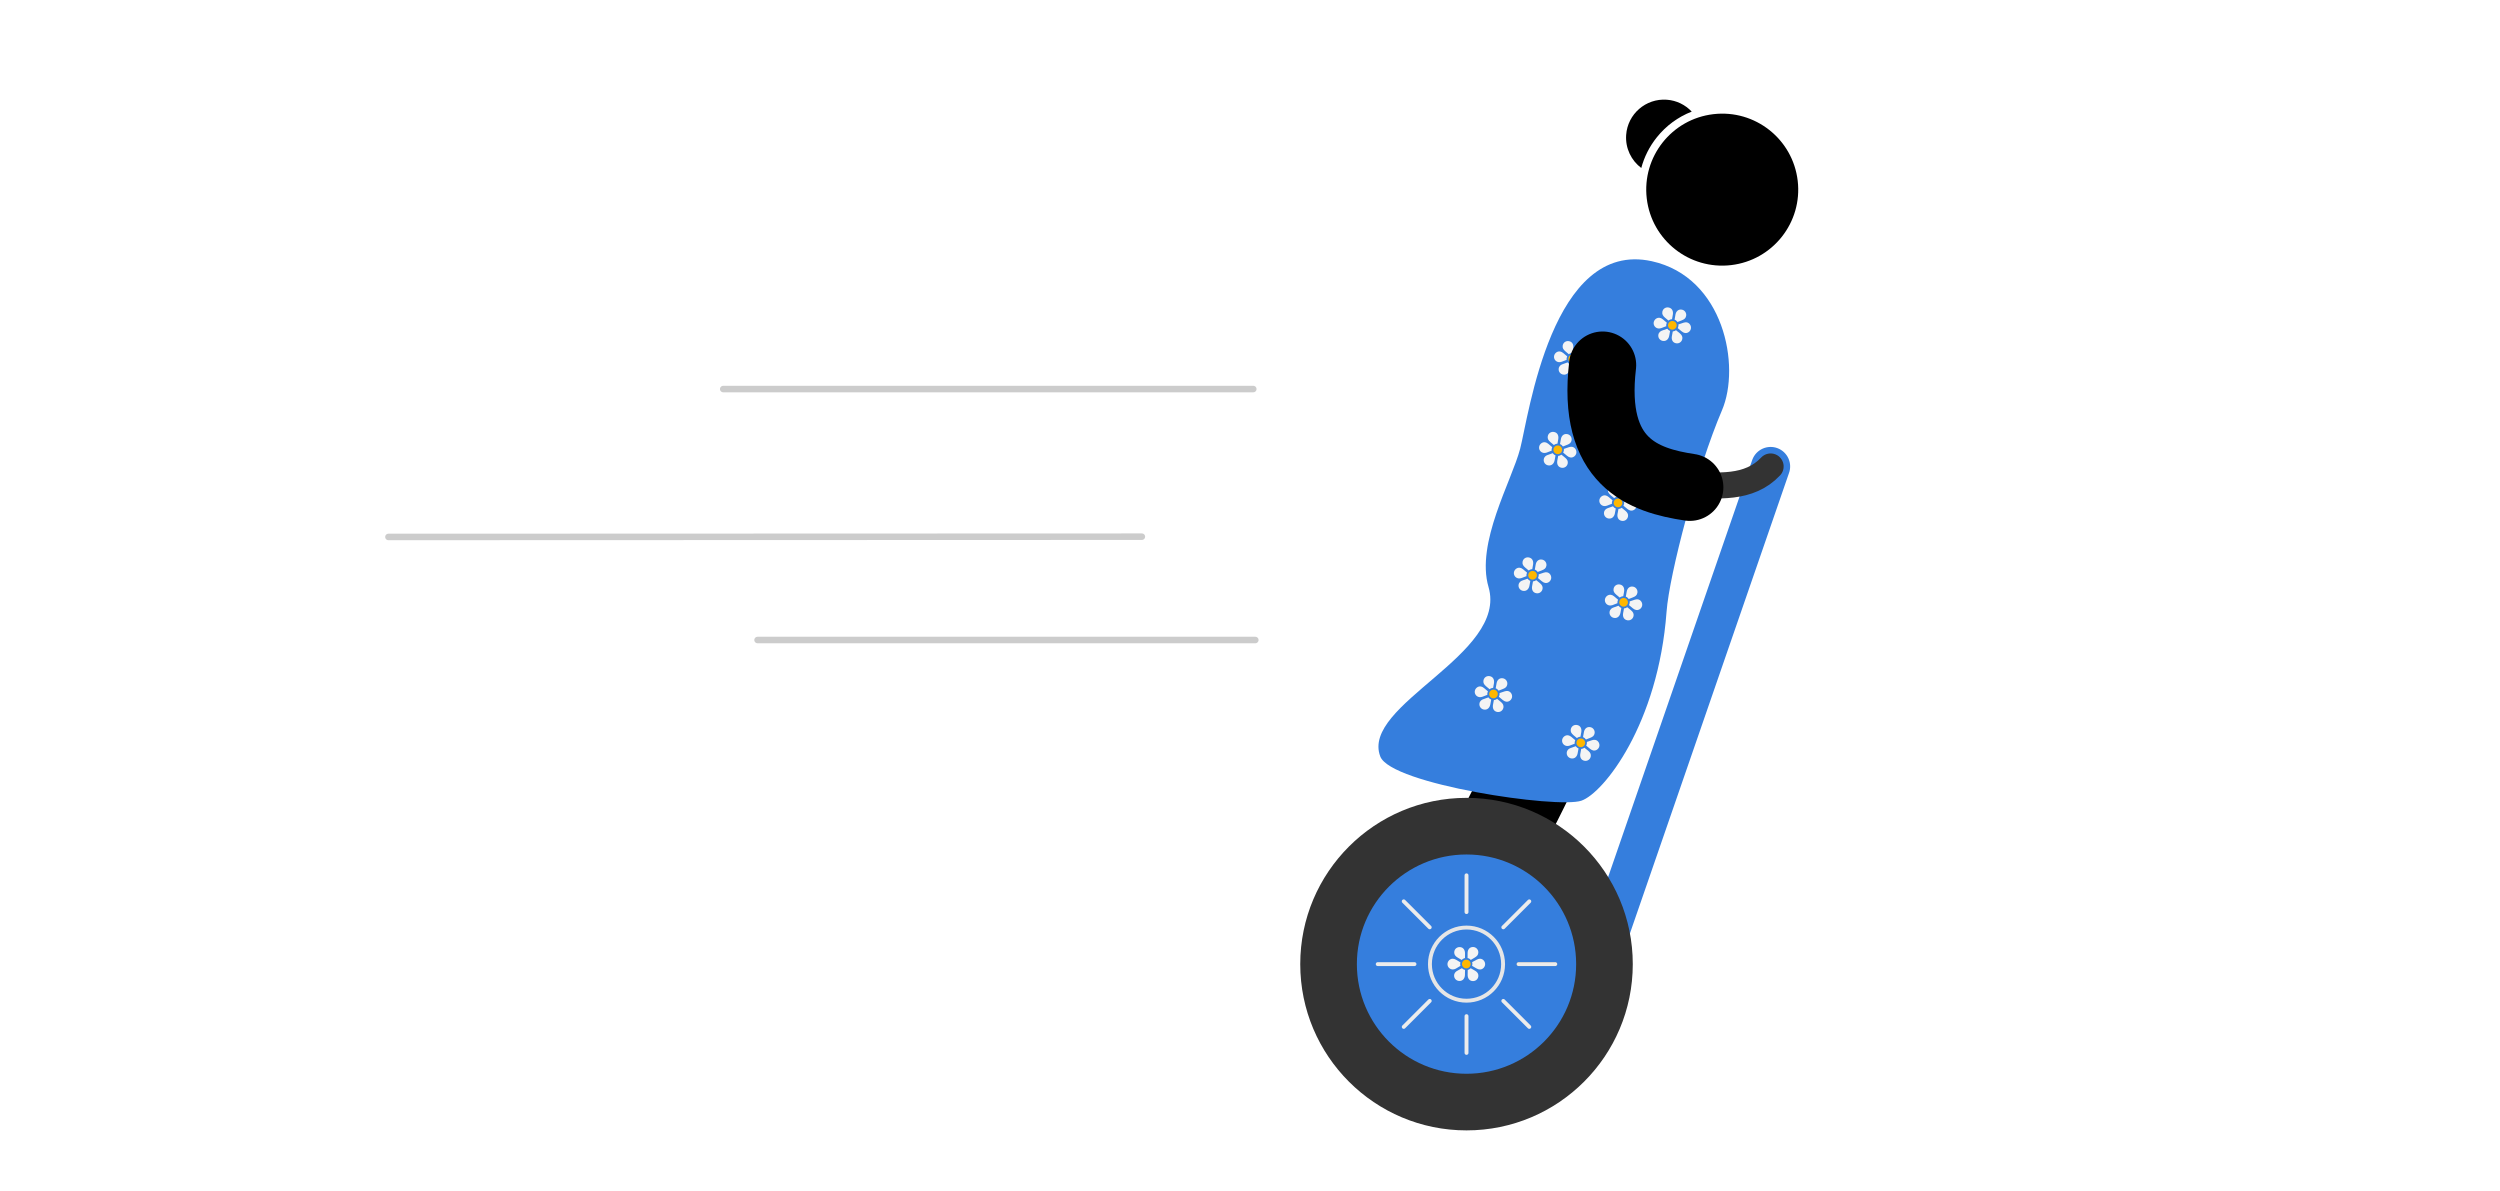<?xml version="1.0" encoding="UTF-8" standalone="no"?>
<!-- Created with Inkscape (http://www.inkscape.org/) -->

<svg
   width="1922.038"
   height="915.902"
   viewBox="0 0 508.539 242.332"
   version="1.1"
   id="svg573"
   inkscape:version="1.2.1 (1:1.2.1+202210291243+9c6d41e410)"
   sodipodi:docname="maria_segway.svg"
   xml:space="preserve"
   xmlns:inkscape="http://www.inkscape.org/namespaces/inkscape"
   xmlns:sodipodi="http://sodipodi.sourceforge.net/DTD/sodipodi-0.dtd"
   xmlns="http://www.w3.org/2000/svg"
   xmlns:svg="http://www.w3.org/2000/svg"><sodipodi:namedview
     id="namedview575"
     pagecolor="#ffffff"
     bordercolor="#666666"
     borderopacity="1.0"
     inkscape:showpageshadow="2"
     inkscape:pageopacity="0.0"
     inkscape:pagecheckerboard="0"
     inkscape:deskcolor="#d1d1d1"
     inkscape:document-units="mm"
     showgrid="false"
     inkscape:zoom="0.46495267"
     inkscape:cx="923.74993"
     inkscape:cy="674.26217"
     inkscape:window-width="1846"
     inkscape:window-height="1016"
     inkscape:window-x="74"
     inkscape:window-y="27"
     inkscape:window-maximized="1"
     inkscape:current-layer="layer1"
     showguides="true" /><defs
     id="defs570"><pattern
       patternUnits="userSpaceOnUse"
       width="50.26"
       height="37.694"
       patternTransform="matrix(0.265,0,0,0.265,39.526,62.057)"
       id="pattern13500"><g
         id="use13498"
         transform="matrix(3.78,0,0,3.78,-77.89,-234.544)"><rect
           id="rect13530"
           y="62.057"
           x="20.608"
           height="9.973"
           width="13.298"
           style="fill:none;stroke:none;stroke-width:0.615" /><path
           inkscape:connector-curvature="0"
           d="m 30.582,62.057 3.324,4.987 -3.324,4.987 -3.324,-4.987 z m -6.649,10e-7 3.324,4.987 -3.324,4.987 -3.324,-4.987 z"
           style="opacity:1;vector-effect:none;fill:#555555;fill-opacity:1;stroke:none;stroke-width:0.885;stroke-linecap:butt;stroke-linejoin:bevel;stroke-miterlimit:4;stroke-dasharray:2.656, 2.656;stroke-dashoffset:0;stroke-opacity:1;paint-order:markers stroke fill"
           id="path13532" /><path
           inkscape:connector-curvature="0"
           d="m 27.257,62.057 3.324,-10e-7 -3.324,4.987 -3.324,-4.987 z m -1e-6,4.987 3.324,4.987 -3.324,-2e-6 -3.324,2e-6 z"
           style="opacity:1;vector-effect:none;fill:#16502d;fill-opacity:1;stroke:none;stroke-width:0.885;stroke-linecap:butt;stroke-linejoin:bevel;stroke-miterlimit:4;stroke-dasharray:2.656, 2.656;stroke-dashoffset:0;stroke-opacity:1;paint-order:markers stroke fill"
           id="path13534" /><path
           inkscape:connector-curvature="0"
           d="m 33.906,67.043 v 4.987 0 l -3.324,10e-7 z m -13.298,1e-6 3.324,4.987 -3.324,-2e-6 z m 10e-7,-4.987 3.324,-2e-6 -3.324,4.987 z m 13.298,0 v 0 l -10e-7,4.987 -3.324,-4.987 z"
           style="opacity:1;vector-effect:none;fill:#19a974;fill-opacity:1;stroke:none;stroke-width:0.885;stroke-linecap:butt;stroke-linejoin:bevel;stroke-miterlimit:4;stroke-dasharray:2.656, 2.656;stroke-dashoffset:0;stroke-opacity:1;paint-order:markers stroke fill"
           id="path13536" /><path
           id="path13538"
           style="opacity:1;vector-effect:none;fill:#137752;fill-opacity:1;stroke:#000000;stroke-width:0.213;stroke-linecap:round;stroke-linejoin:miter;stroke-miterlimit:4;stroke-dasharray:0.213, 0.426;stroke-dashoffset:0;stroke-opacity:1"
           d="m 27.257,71.922 -6.542,-9.758 m 13.083,9.758 -6.542,-9.758 m 0,9.758 6.542,-9.758 m -13.083,9.758 6.542,-9.758"
           inkscape:connector-curvature="0"
           sodipodi:nodetypes="cccccccc" /></g></pattern><pattern
       patternUnits="userSpaceOnUse"
       width="50.26"
       height="37.694"
       patternTransform="matrix(0.265,0,0,0.265,39.526,62.057)"
       id="pattern13500-5"><g
         id="use13498-6"
         transform="matrix(3.78,0,0,3.78,-77.89,-234.544)"><rect
           id="rect13530-2"
           y="62.057"
           x="20.608"
           height="9.973"
           width="13.298"
           style="fill:none;stroke:none;stroke-width:0.615" /><path
           inkscape:connector-curvature="0"
           d="m 30.582,62.057 3.324,4.987 -3.324,4.987 -3.324,-4.987 z m -6.649,10e-7 3.324,4.987 -3.324,4.987 -3.324,-4.987 z"
           style="opacity:1;vector-effect:none;fill:#555555;fill-opacity:1;stroke:none;stroke-width:0.885;stroke-linecap:butt;stroke-linejoin:bevel;stroke-miterlimit:4;stroke-dasharray:2.656, 2.656;stroke-dashoffset:0;stroke-opacity:1;paint-order:markers stroke fill"
           id="path13532-9" /><path
           inkscape:connector-curvature="0"
           d="m 27.257,62.057 3.324,-10e-7 -3.324,4.987 -3.324,-4.987 z m -1e-6,4.987 3.324,4.987 -3.324,-2e-6 -3.324,2e-6 z"
           style="opacity:1;vector-effect:none;fill:#16502d;fill-opacity:1;stroke:none;stroke-width:0.885;stroke-linecap:butt;stroke-linejoin:bevel;stroke-miterlimit:4;stroke-dasharray:2.656, 2.656;stroke-dashoffset:0;stroke-opacity:1;paint-order:markers stroke fill"
           id="path13534-1" /><path
           inkscape:connector-curvature="0"
           d="m 33.906,67.043 v 4.987 0 l -3.324,10e-7 z m -13.298,1e-6 3.324,4.987 -3.324,-2e-6 z m 10e-7,-4.987 3.324,-2e-6 -3.324,4.987 z m 13.298,0 v 0 l -10e-7,4.987 -3.324,-4.987 z"
           style="opacity:1;vector-effect:none;fill:#19a974;fill-opacity:1;stroke:none;stroke-width:0.885;stroke-linecap:butt;stroke-linejoin:bevel;stroke-miterlimit:4;stroke-dasharray:2.656, 2.656;stroke-dashoffset:0;stroke-opacity:1;paint-order:markers stroke fill"
           id="path13536-2" /><path
           id="path13538-7"
           style="opacity:1;vector-effect:none;fill:#137752;fill-opacity:1;stroke:#000000;stroke-width:0.213;stroke-linecap:round;stroke-linejoin:miter;stroke-miterlimit:4;stroke-dasharray:0.213, 0.426;stroke-dashoffset:0;stroke-opacity:1"
           d="m 27.257,71.922 -6.542,-9.758 m 13.083,9.758 -6.542,-9.758 m 0,9.758 6.542,-9.758 m -13.083,9.758 6.542,-9.758"
           inkscape:connector-curvature="0"
           sodipodi:nodetypes="cccccccc" /></g></pattern><pattern
       patternUnits="userSpaceOnUse"
       width="50.26"
       height="37.694"
       patternTransform="matrix(0.265,0,0,0.265,39.526,62.057)"
       id="pattern13500-5-8"><g
         id="use13498-6-7"
         transform="matrix(3.78,0,0,3.78,-77.89,-234.544)"><rect
           id="rect13530-2-9"
           y="62.057"
           x="20.608"
           height="9.973"
           width="13.298"
           style="fill:none;stroke:none;stroke-width:0.615" /><path
           inkscape:connector-curvature="0"
           d="m 30.582,62.057 3.324,4.987 -3.324,4.987 -3.324,-4.987 z m -6.649,10e-7 3.324,4.987 -3.324,4.987 -3.324,-4.987 z"
           style="opacity:1;vector-effect:none;fill:#555555;fill-opacity:1;stroke:none;stroke-width:0.885;stroke-linecap:butt;stroke-linejoin:bevel;stroke-miterlimit:4;stroke-dasharray:2.656, 2.656;stroke-dashoffset:0;stroke-opacity:1;paint-order:markers stroke fill"
           id="path13532-9-2" /><path
           inkscape:connector-curvature="0"
           d="m 27.257,62.057 3.324,-10e-7 -3.324,4.987 -3.324,-4.987 z m -1e-6,4.987 3.324,4.987 -3.324,-2e-6 -3.324,2e-6 z"
           style="opacity:1;vector-effect:none;fill:#16502d;fill-opacity:1;stroke:none;stroke-width:0.885;stroke-linecap:butt;stroke-linejoin:bevel;stroke-miterlimit:4;stroke-dasharray:2.656, 2.656;stroke-dashoffset:0;stroke-opacity:1;paint-order:markers stroke fill"
           id="path13534-1-0" /><path
           inkscape:connector-curvature="0"
           d="m 33.906,67.043 v 4.987 0 l -3.324,10e-7 z m -13.298,1e-6 3.324,4.987 -3.324,-2e-6 z m 10e-7,-4.987 3.324,-2e-6 -3.324,4.987 z m 13.298,0 v 0 l -10e-7,4.987 -3.324,-4.987 z"
           style="opacity:1;vector-effect:none;fill:#19a974;fill-opacity:1;stroke:none;stroke-width:0.885;stroke-linecap:butt;stroke-linejoin:bevel;stroke-miterlimit:4;stroke-dasharray:2.656, 2.656;stroke-dashoffset:0;stroke-opacity:1;paint-order:markers stroke fill"
           id="path13536-2-2" /><path
           id="path13538-7-3"
           style="opacity:1;vector-effect:none;fill:#137752;fill-opacity:1;stroke:#000000;stroke-width:0.213;stroke-linecap:round;stroke-linejoin:miter;stroke-miterlimit:4;stroke-dasharray:0.213, 0.426;stroke-dashoffset:0;stroke-opacity:1"
           d="m 27.257,71.922 -6.542,-9.758 m 13.083,9.758 -6.542,-9.758 m 0,9.758 6.542,-9.758 m -13.083,9.758 6.542,-9.758"
           inkscape:connector-curvature="0"
           sodipodi:nodetypes="cccccccc" /></g></pattern></defs><g
     inkscape:label="Layer 1"
     inkscape:groupmode="layer"
     id="layer1"
     transform="translate(0,-43.418)"><g
       id="stuur"
       transform="rotate(9.56,185.589,286.469)"
       inkscape:transform-center-x="-42.657256"
       inkscape:transform-center-y="-45.573779"><path
         style="fill:none;stroke:#357edd;stroke-width:7.938;stroke-linecap:round;stroke-linejoin:miter;stroke-dasharray:none;stroke-opacity:1"
         d="M 313.708,227.486 333.142,111.363"
         id="path25337" /><path
         style="fill:none;fill-opacity:0;stroke:#333333;stroke-width:5.292;stroke-linecap:round;stroke-linejoin:miter;stroke-dasharray:none;stroke-opacity:1"
         d="m 333.142,111.363 c -3.549,5.327 -9.99,5.732 -16.297,6.366"
         id="path26081"
         sodipodi:nodetypes="cc" /></g><g
       id="maria"
       inkscape:transform-center-x="-24.794656"
       inkscape:transform-center-y="-97.996122"
       transform="rotate(9.56,308.876,112.958)"><path
         style="fill:none;stroke:#000000;stroke-width:18.213;stroke-linecap:round;stroke-linejoin:miter;stroke-dasharray:none;stroke-opacity:1"
         d="m 319.684,219.01 c 6.858,-21.229 9.898,-29.847 9.898,-44.011"
         id="path3207-9"
         sodipodi:nodetypes="cc" /><g
         id="g28506"
         transform="translate(114.514,-45.134)"><path
           sodipodi:nodetypes="sssssssss"
           inkscape:connector-curvature="0"
           id="path4113-1-9"
           d="m 196.638,208.271 c 6.263,12.894 -21.71,27.921 -15.985,37.656 3.083,5.242 37.371,4.517 41.843,2.072 4.198,-2.295 12.827,-17.957 10.693,-40.775 -0.715,-7.648 1.326,-29.958 4.309,-42.27 2.303,-9.505 -4.079,-26.795 -19.115,-27.544 -20.794,-1.035 -19.455,35.219 -20.069,42.068 -0.608,6.774 -5.743,20.418 -1.676,28.793 z"
           style="fill:#357edd;fill-opacity:1;fill-rule:nonzero;stroke-width:0.613" /><g
           transform="matrix(0.424,0,0,0.424,169.484,166.49)"
           id="g3567-6-7"><path
             inkscape:connector-curvature="0"
             style="fill:#ffb700;stroke-width:0.201"
             d="m 85.881,26.037 c 1.143,0 2.085,0.942 2.085,2.085 0,1.143 -0.942,2.085 -2.085,2.085 -1.143,0 -2.085,-0.942 -2.085,-2.085 0,-1.163 0.922,-2.085 2.085,-2.085 z"
             id="path3558-0-3" /><path
             inkscape:connector-curvature="0"
             style="fill:#f4f4f4;stroke-width:0.201"
             d="m 81.47,31.41 2.286,-1.283 c 0.401,0.421 0.922,0.722 1.504,0.842 l -0.04,2.366 c -0.02,1.544 -0.902,2.927 -2.627,2.927 -1.424,0 -2.587,-1.123 -2.587,-2.567 0,-1.223 0.822,-1.945 1.464,-2.286 z"
             id="path3556-8-6" /><path
             inkscape:connector-curvature="0"
             style="fill:#f4f4f4;stroke-width:0.201"
             d="m 86.482,25.255 0.02,-2.486 c 0.02,-1.564 0.922,-2.827 2.587,-2.827 1.444,0 2.567,1.183 2.567,2.567 0,1.263 -0.682,1.885 -1.785,2.546 l -1.825,1.083 c -0.401,-0.441 -0.942,-0.762 -1.564,-0.882 z"
             id="path3554-9-1" /><path
             inkscape:connector-curvature="0"
             style="fill:#f4f4f4;stroke-width:0.201"
             d="m 82.633,19.981 c 1.805,0 2.627,1.404 2.627,3.048 l -0.02,2.226 c -0.622,0.14 -1.163,0.461 -1.564,0.922 l -1.885,-1.103 c -1.123,-0.682 -1.724,-1.363 -1.724,-2.526 0,-1.464 1.123,-2.567 2.567,-2.567 z"
             id="path3552-2-2" /><path
             inkscape:connector-curvature="0"
             style="fill:#f4f4f4;stroke-width:0.201"
             d="m 88.668,27.22 2.326,-1.243 c 0.501,-0.261 1.003,-0.401 1.444,-0.401 1.384,0 2.486,1.243 2.486,2.607 0,1.303 -1.103,2.567 -2.466,2.567 -0.501,0 -1.103,-0.16 -1.704,-0.521 l -2.105,-1.223 c 0.08,-0.281 0.14,-0.581 0.14,-0.902 0.02,-0.301 -0.02,-0.602 -0.12,-0.882 z"
             id="path3550-2-9" /><path
             inkscape:connector-curvature="0"
             style="fill:#f4f4f4;stroke-width:0.201"
             d="m 79.344,25.576 c 0.481,0 1.023,0.14 1.624,0.501 l 2.085,1.243 c -0.08,0.261 -0.12,0.521 -0.12,0.802 0,0.301 0.04,0.602 0.14,0.882 L 80.848,30.328 c -0.501,0.281 -1.003,0.401 -1.464,0.401 -1.444,0 -2.567,-1.163 -2.567,-2.567 0.02,-1.323 1.103,-2.587 2.526,-2.587 z"
             id="path3548-31-3" /><path
             inkscape:connector-curvature="0"
             style="fill:#f4f4f4;stroke-width:0.201"
             d="m 88.006,30.147 2.105,1.203 c 1.063,0.622 1.564,1.404 1.564,2.386 0,1.484 -1.163,2.587 -2.567,2.587 -1.724,0 -2.587,-1.323 -2.587,-2.947 l 0.04,-2.386 c 0.561,-0.16 1.063,-0.441 1.444,-0.842 z"
             id="path3509-83-1" /></g><g
           transform="matrix(0.424,0,0,0.424,183.365,175.107)"
           id="g3567-6-9"><path
             inkscape:connector-curvature="0"
             style="fill:#ffb700;stroke-width:0.201"
             d="m 85.881,26.037 c 1.143,0 2.085,0.942 2.085,2.085 0,1.143 -0.942,2.085 -2.085,2.085 -1.143,0 -2.085,-0.942 -2.085,-2.085 0,-1.163 0.922,-2.085 2.085,-2.085 z"
             id="path3558-0-4" /><path
             inkscape:connector-curvature="0"
             style="fill:#f4f4f4;stroke-width:0.201"
             d="m 81.47,31.41 2.286,-1.283 c 0.401,0.421 0.922,0.722 1.504,0.842 l -0.04,2.366 c -0.02,1.544 -0.902,2.927 -2.627,2.927 -1.424,0 -2.587,-1.123 -2.587,-2.567 0,-1.223 0.822,-1.945 1.464,-2.286 z"
             id="path3556-8-7" /><path
             inkscape:connector-curvature="0"
             style="fill:#f4f4f4;stroke-width:0.201"
             d="m 86.482,25.255 0.02,-2.486 c 0.02,-1.564 0.922,-2.827 2.587,-2.827 1.444,0 2.567,1.183 2.567,2.567 0,1.263 -0.682,1.885 -1.785,2.546 l -1.825,1.083 c -0.401,-0.441 -0.942,-0.762 -1.564,-0.882 z"
             id="path3554-9-8" /><path
             inkscape:connector-curvature="0"
             style="fill:#f4f4f4;stroke-width:0.201"
             d="m 82.633,19.981 c 1.805,0 2.627,1.404 2.627,3.048 l -0.02,2.226 c -0.622,0.14 -1.163,0.461 -1.564,0.922 l -1.885,-1.103 c -1.123,-0.682 -1.724,-1.363 -1.724,-2.526 0,-1.464 1.123,-2.567 2.567,-2.567 z"
             id="path3552-2-4" /><path
             inkscape:connector-curvature="0"
             style="fill:#f4f4f4;stroke-width:0.201"
             d="m 88.668,27.22 2.326,-1.243 c 0.501,-0.261 1.003,-0.401 1.444,-0.401 1.384,0 2.486,1.243 2.486,2.607 0,1.303 -1.103,2.567 -2.466,2.567 -0.501,0 -1.103,-0.16 -1.704,-0.521 l -2.105,-1.223 c 0.08,-0.281 0.14,-0.581 0.14,-0.902 0.02,-0.301 -0.02,-0.602 -0.12,-0.882 z"
             id="path3550-2-5" /><path
             inkscape:connector-curvature="0"
             style="fill:#f4f4f4;stroke-width:0.201"
             d="m 79.344,25.576 c 0.481,0 1.023,0.14 1.624,0.501 l 2.085,1.243 c -0.08,0.261 -0.12,0.521 -0.12,0.802 0,0.301 0.04,0.602 0.14,0.882 L 80.848,30.328 c -0.501,0.281 -1.003,0.401 -1.464,0.401 -1.444,0 -2.567,-1.163 -2.567,-2.567 0.02,-1.323 1.103,-2.587 2.526,-2.587 z"
             id="path3548-31-0" /><path
             inkscape:connector-curvature="0"
             style="fill:#f4f4f4;stroke-width:0.201"
             d="m 88.006,30.147 2.105,1.203 c 1.063,0.622 1.564,1.404 1.564,2.386 0,1.484 -1.163,2.587 -2.567,2.587 -1.724,0 -2.587,-1.323 -2.587,-2.947 l 0.04,-2.386 c 0.561,-0.16 1.063,-0.441 1.444,-0.842 z"
             id="path3509-83-3" /></g><g
           transform="matrix(0.424,0,0,0.424,184.002,224.492)"
           id="g3567-6-6"><path
             inkscape:connector-curvature="0"
             style="fill:#ffb700;stroke-width:0.201"
             d="m 85.881,26.037 c 1.143,0 2.085,0.942 2.085,2.085 0,1.143 -0.942,2.085 -2.085,2.085 -1.143,0 -2.085,-0.942 -2.085,-2.085 0,-1.163 0.922,-2.085 2.085,-2.085 z"
             id="path3558-0-1" /><path
             inkscape:connector-curvature="0"
             style="fill:#f4f4f4;stroke-width:0.201"
             d="m 81.47,31.41 2.286,-1.283 c 0.401,0.421 0.922,0.722 1.504,0.842 l -0.04,2.366 c -0.02,1.544 -0.902,2.927 -2.627,2.927 -1.424,0 -2.587,-1.123 -2.587,-2.567 0,-1.223 0.822,-1.945 1.464,-2.286 z"
             id="path3556-8-0" /><path
             inkscape:connector-curvature="0"
             style="fill:#f4f4f4;stroke-width:0.201"
             d="m 86.482,25.255 0.02,-2.486 c 0.02,-1.564 0.922,-2.827 2.587,-2.827 1.444,0 2.567,1.183 2.567,2.567 0,1.263 -0.682,1.885 -1.785,2.546 l -1.825,1.083 c -0.401,-0.441 -0.942,-0.762 -1.564,-0.882 z"
             id="path3554-9-6" /><path
             inkscape:connector-curvature="0"
             style="fill:#f4f4f4;stroke-width:0.201"
             d="m 82.633,19.981 c 1.805,0 2.627,1.404 2.627,3.048 l -0.02,2.226 c -0.622,0.14 -1.163,0.461 -1.564,0.922 l -1.885,-1.103 c -1.123,-0.682 -1.724,-1.363 -1.724,-2.526 0,-1.464 1.123,-2.567 2.567,-2.567 z"
             id="path3552-2-3" /><path
             inkscape:connector-curvature="0"
             style="fill:#f4f4f4;stroke-width:0.201"
             d="m 88.668,27.22 2.326,-1.243 c 0.501,-0.261 1.003,-0.401 1.444,-0.401 1.384,0 2.486,1.243 2.486,2.607 0,1.303 -1.103,2.567 -2.466,2.567 -0.501,0 -1.103,-0.16 -1.704,-0.521 l -2.105,-1.223 c 0.08,-0.281 0.14,-0.581 0.14,-0.902 0.02,-0.301 -0.02,-0.602 -0.12,-0.882 z"
             id="path3550-2-2" /><path
             inkscape:connector-curvature="0"
             style="fill:#f4f4f4;stroke-width:0.201"
             d="m 79.344,25.576 c 0.481,0 1.023,0.14 1.624,0.501 l 2.085,1.243 c -0.08,0.261 -0.12,0.521 -0.12,0.802 0,0.301 0.04,0.602 0.14,0.882 L 80.848,30.328 c -0.501,0.281 -1.003,0.401 -1.464,0.401 -1.444,0 -2.567,-1.163 -2.567,-2.567 0.02,-1.323 1.103,-2.587 2.526,-2.587 z"
             id="path3548-31-06" /><path
             inkscape:connector-curvature="0"
             style="fill:#f4f4f4;stroke-width:0.201"
             d="m 88.006,30.147 2.105,1.203 c 1.063,0.622 1.564,1.404 1.564,2.386 0,1.484 -1.163,2.587 -2.567,2.587 -1.724,0 -2.587,-1.323 -2.587,-2.947 l 0.04,-2.386 c 0.561,-0.16 1.063,-0.441 1.444,-0.842 z"
             id="path3509-83-15" /></g><g
           transform="matrix(0.424,0,0,0.424,168.67,192.511)"
           id="g3567-6-5"><path
             inkscape:connector-curvature="0"
             style="fill:#ffb700;stroke-width:0.201"
             d="m 85.881,26.037 c 1.143,0 2.085,0.942 2.085,2.085 0,1.143 -0.942,2.085 -2.085,2.085 -1.143,0 -2.085,-0.942 -2.085,-2.085 0,-1.163 0.922,-2.085 2.085,-2.085 z"
             id="path3558-0-47" /><path
             inkscape:connector-curvature="0"
             style="fill:#f4f4f4;stroke-width:0.201"
             d="m 81.47,31.41 2.286,-1.283 c 0.401,0.421 0.922,0.722 1.504,0.842 l -0.04,2.366 c -0.02,1.544 -0.902,2.927 -2.627,2.927 -1.424,0 -2.587,-1.123 -2.587,-2.567 0,-1.223 0.822,-1.945 1.464,-2.286 z"
             id="path3556-8-65" /><path
             inkscape:connector-curvature="0"
             style="fill:#f4f4f4;stroke-width:0.201"
             d="m 86.482,25.255 0.02,-2.486 c 0.02,-1.564 0.922,-2.827 2.587,-2.827 1.444,0 2.567,1.183 2.567,2.567 0,1.263 -0.682,1.885 -1.785,2.546 l -1.825,1.083 c -0.401,-0.441 -0.942,-0.762 -1.564,-0.882 z"
             id="path3554-9-69" /><path
             inkscape:connector-curvature="0"
             style="fill:#f4f4f4;stroke-width:0.201"
             d="m 82.633,19.981 c 1.805,0 2.627,1.404 2.627,3.048 l -0.02,2.226 c -0.622,0.14 -1.163,0.461 -1.564,0.922 l -1.885,-1.103 c -1.123,-0.682 -1.724,-1.363 -1.724,-2.526 0,-1.464 1.123,-2.567 2.567,-2.567 z"
             id="path3552-2-37" /><path
             inkscape:connector-curvature="0"
             style="fill:#f4f4f4;stroke-width:0.201"
             d="m 88.668,27.22 2.326,-1.243 c 0.501,-0.261 1.003,-0.401 1.444,-0.401 1.384,0 2.486,1.243 2.486,2.607 0,1.303 -1.103,2.567 -2.466,2.567 -0.501,0 -1.103,-0.16 -1.704,-0.521 l -2.105,-1.223 c 0.08,-0.281 0.14,-0.581 0.14,-0.902 0.02,-0.301 -0.02,-0.602 -0.12,-0.882 z"
             id="path3550-2-4" /><path
             inkscape:connector-curvature="0"
             style="fill:#f4f4f4;stroke-width:0.201"
             d="m 79.344,25.576 c 0.481,0 1.023,0.14 1.624,0.501 l 2.085,1.243 c -0.08,0.261 -0.12,0.521 -0.12,0.802 0,0.301 0.04,0.602 0.14,0.882 L 80.848,30.328 c -0.501,0.281 -1.003,0.401 -1.464,0.401 -1.444,0 -2.567,-1.163 -2.567,-2.567 0.02,-1.323 1.103,-2.587 2.526,-2.587 z"
             id="path3548-31-5" /><path
             inkscape:connector-curvature="0"
             style="fill:#f4f4f4;stroke-width:0.201"
             d="m 88.006,30.147 2.105,1.203 c 1.063,0.622 1.564,1.404 1.564,2.386 0,1.484 -1.163,2.587 -2.567,2.587 -1.724,0 -2.587,-1.323 -2.587,-2.947 l 0.04,-2.386 c 0.561,-0.16 1.063,-0.441 1.444,-0.842 z"
             id="path3509-83-2" /></g><g
           transform="matrix(0.424,0,0,0.424,164.833,217.644)"
           id="g3567-6-54"><path
             inkscape:connector-curvature="0"
             style="fill:#ffb700;stroke-width:0.201"
             d="m 85.881,26.037 c 1.143,0 2.085,0.942 2.085,2.085 0,1.143 -0.942,2.085 -2.085,2.085 -1.143,0 -2.085,-0.942 -2.085,-2.085 0,-1.163 0.922,-2.085 2.085,-2.085 z"
             id="path3558-0-7" /><path
             inkscape:connector-curvature="0"
             style="fill:#f4f4f4;stroke-width:0.201"
             d="m 81.47,31.41 2.286,-1.283 c 0.401,0.421 0.922,0.722 1.504,0.842 l -0.04,2.366 c -0.02,1.544 -0.902,2.927 -2.627,2.927 -1.424,0 -2.587,-1.123 -2.587,-2.567 0,-1.223 0.822,-1.945 1.464,-2.286 z"
             id="path3556-8-4" /><path
             inkscape:connector-curvature="0"
             style="fill:#f4f4f4;stroke-width:0.201"
             d="m 86.482,25.255 0.02,-2.486 c 0.02,-1.564 0.922,-2.827 2.587,-2.827 1.444,0 2.567,1.183 2.567,2.567 0,1.263 -0.682,1.885 -1.785,2.546 l -1.825,1.083 c -0.401,-0.441 -0.942,-0.762 -1.564,-0.882 z"
             id="path3554-9-4" /><path
             inkscape:connector-curvature="0"
             style="fill:#f4f4f4;stroke-width:0.201"
             d="m 82.633,19.981 c 1.805,0 2.627,1.404 2.627,3.048 l -0.02,2.226 c -0.622,0.14 -1.163,0.461 -1.564,0.922 l -1.885,-1.103 c -1.123,-0.682 -1.724,-1.363 -1.724,-2.526 0,-1.464 1.123,-2.567 2.567,-2.567 z"
             id="path3552-2-30" /><path
             inkscape:connector-curvature="0"
             style="fill:#f4f4f4;stroke-width:0.201"
             d="m 88.668,27.22 2.326,-1.243 c 0.501,-0.261 1.003,-0.401 1.444,-0.401 1.384,0 2.486,1.243 2.486,2.607 0,1.303 -1.103,2.567 -2.466,2.567 -0.501,0 -1.103,-0.16 -1.704,-0.521 l -2.105,-1.223 c 0.08,-0.281 0.14,-0.581 0.14,-0.902 0.02,-0.301 -0.02,-0.602 -0.12,-0.882 z"
             id="path3550-2-7" /><path
             inkscape:connector-curvature="0"
             style="fill:#f4f4f4;stroke-width:0.201"
             d="m 79.344,25.576 c 0.481,0 1.023,0.14 1.624,0.501 l 2.085,1.243 c -0.08,0.261 -0.12,0.521 -0.12,0.802 0,0.301 0.04,0.602 0.14,0.882 L 80.848,30.328 c -0.501,0.281 -1.003,0.401 -1.464,0.401 -1.444,0 -2.567,-1.163 -2.567,-2.567 0.02,-1.323 1.103,-2.587 2.526,-2.587 z"
             id="path3548-31-8" /><path
             inkscape:connector-curvature="0"
             style="fill:#f4f4f4;stroke-width:0.201"
             d="m 88.006,30.147 2.105,1.203 c 1.063,0.622 1.564,1.404 1.564,2.386 0,1.484 -1.163,2.587 -2.567,2.587 -1.724,0 -2.587,-1.323 -2.587,-2.947 l 0.04,-2.386 c 0.561,-0.16 1.063,-0.441 1.444,-0.842 z"
             id="path3509-83-6" /></g><g
           transform="matrix(0.424,0,0,0.424,187.839,194.862)"
           id="g3567-6-54-2"><path
             inkscape:connector-curvature="0"
             style="fill:#ffb700;stroke-width:0.201"
             d="m 85.881,26.037 c 1.143,0 2.085,0.942 2.085,2.085 0,1.143 -0.942,2.085 -2.085,2.085 -1.143,0 -2.085,-0.942 -2.085,-2.085 0,-1.163 0.922,-2.085 2.085,-2.085 z"
             id="path3558-0-7-2" /><path
             inkscape:connector-curvature="0"
             style="fill:#f4f4f4;stroke-width:0.201"
             d="m 81.47,31.41 2.286,-1.283 c 0.401,0.421 0.922,0.722 1.504,0.842 l -0.04,2.366 c -0.02,1.544 -0.902,2.927 -2.627,2.927 -1.424,0 -2.587,-1.123 -2.587,-2.567 0,-1.223 0.822,-1.945 1.464,-2.286 z"
             id="path3556-8-4-6" /><path
             inkscape:connector-curvature="0"
             style="fill:#f4f4f4;stroke-width:0.201"
             d="m 86.482,25.255 0.02,-2.486 c 0.02,-1.564 0.922,-2.827 2.587,-2.827 1.444,0 2.567,1.183 2.567,2.567 0,1.263 -0.682,1.885 -1.785,2.546 l -1.825,1.083 c -0.401,-0.441 -0.942,-0.762 -1.564,-0.882 z"
             id="path3554-9-4-1" /><path
             inkscape:connector-curvature="0"
             style="fill:#f4f4f4;stroke-width:0.201"
             d="m 82.633,19.981 c 1.805,0 2.627,1.404 2.627,3.048 l -0.02,2.226 c -0.622,0.14 -1.163,0.461 -1.564,0.922 l -1.885,-1.103 c -1.123,-0.682 -1.724,-1.363 -1.724,-2.526 0,-1.464 1.123,-2.567 2.567,-2.567 z"
             id="path3552-2-30-0" /><path
             inkscape:connector-curvature="0"
             style="fill:#f4f4f4;stroke-width:0.201"
             d="m 88.668,27.22 2.326,-1.243 c 0.501,-0.261 1.003,-0.401 1.444,-0.401 1.384,0 2.486,1.243 2.486,2.607 0,1.303 -1.103,2.567 -2.466,2.567 -0.501,0 -1.103,-0.16 -1.704,-0.521 l -2.105,-1.223 c 0.08,-0.281 0.14,-0.581 0.14,-0.902 0.02,-0.301 -0.02,-0.602 -0.12,-0.882 z"
             id="path3550-2-7-6" /><path
             inkscape:connector-curvature="0"
             style="fill:#f4f4f4;stroke-width:0.201"
             d="m 79.344,25.576 c 0.481,0 1.023,0.14 1.624,0.501 l 2.085,1.243 c -0.08,0.261 -0.12,0.521 -0.12,0.802 0,0.301 0.04,0.602 0.14,0.882 L 80.848,30.328 c -0.501,0.281 -1.003,0.401 -1.464,0.401 -1.444,0 -2.567,-1.163 -2.567,-2.567 0.02,-1.323 1.103,-2.587 2.526,-2.587 z"
             id="path3548-31-8-1" /><path
             inkscape:connector-curvature="0"
             style="fill:#f4f4f4;stroke-width:0.201"
             d="m 88.006,30.147 2.105,1.203 c 1.063,0.622 1.564,1.404 1.564,2.386 0,1.484 -1.163,2.587 -2.567,2.587 -1.724,0 -2.587,-1.323 -2.587,-2.947 l 0.04,-2.386 c 0.561,-0.16 1.063,-0.441 1.444,-0.842 z"
             id="path3509-83-6-5" /></g><g
           transform="matrix(0.424,0,0,0.424,188.262,137.652)"
           id="g3567-6-8"><path
             inkscape:connector-curvature="0"
             style="fill:#ffb700;stroke-width:0.201"
             d="m 85.881,26.037 c 1.143,0 2.085,0.942 2.085,2.085 0,1.143 -0.942,2.085 -2.085,2.085 -1.143,0 -2.085,-0.942 -2.085,-2.085 0,-1.163 0.922,-2.085 2.085,-2.085 z"
             id="path3558-0-8" /><path
             inkscape:connector-curvature="0"
             style="fill:#f4f4f4;stroke-width:0.201"
             d="m 81.47,31.41 2.286,-1.283 c 0.401,0.421 0.922,0.722 1.504,0.842 l -0.04,2.366 c -0.02,1.544 -0.902,2.927 -2.627,2.927 -1.424,0 -2.587,-1.123 -2.587,-2.567 0,-1.223 0.822,-1.945 1.464,-2.286 z"
             id="path3556-8-43" /><path
             inkscape:connector-curvature="0"
             style="fill:#f4f4f4;stroke-width:0.201"
             d="m 86.482,25.255 0.02,-2.486 c 0.02,-1.564 0.922,-2.827 2.587,-2.827 1.444,0 2.567,1.183 2.567,2.567 0,1.263 -0.682,1.885 -1.785,2.546 l -1.825,1.083 c -0.401,-0.441 -0.942,-0.762 -1.564,-0.882 z"
             id="path3554-9-14" /><path
             inkscape:connector-curvature="0"
             style="fill:#f4f4f4;stroke-width:0.201"
             d="m 82.633,19.981 c 1.805,0 2.627,1.404 2.627,3.048 l -0.02,2.226 c -0.622,0.14 -1.163,0.461 -1.564,0.922 l -1.885,-1.103 c -1.123,-0.682 -1.724,-1.363 -1.724,-2.526 0,-1.464 1.123,-2.567 2.567,-2.567 z"
             id="path3552-2-9" /><path
             inkscape:connector-curvature="0"
             style="fill:#f4f4f4;stroke-width:0.201"
             d="m 88.668,27.22 2.326,-1.243 c 0.501,-0.261 1.003,-0.401 1.444,-0.401 1.384,0 2.486,1.243 2.486,2.607 0,1.303 -1.103,2.567 -2.466,2.567 -0.501,0 -1.103,-0.16 -1.704,-0.521 l -2.105,-1.223 c 0.08,-0.281 0.14,-0.581 0.14,-0.902 0.02,-0.301 -0.02,-0.602 -0.12,-0.882 z"
             id="path3550-2-20" /><path
             inkscape:connector-curvature="0"
             style="fill:#f4f4f4;stroke-width:0.201"
             d="m 79.344,25.576 c 0.481,0 1.023,0.14 1.624,0.501 l 2.085,1.243 c -0.08,0.261 -0.12,0.521 -0.12,0.802 0,0.301 0.04,0.602 0.14,0.882 L 80.848,30.328 c -0.501,0.281 -1.003,0.401 -1.464,0.401 -1.444,0 -2.567,-1.163 -2.567,-2.567 0.02,-1.323 1.103,-2.587 2.526,-2.587 z"
             id="path3548-31-6" /><path
             inkscape:connector-curvature="0"
             style="fill:#f4f4f4;stroke-width:0.201"
             d="m 88.006,30.147 2.105,1.203 c 1.063,0.622 1.564,1.404 1.564,2.386 0,1.484 -1.163,2.587 -2.567,2.587 -1.724,0 -2.587,-1.323 -2.587,-2.947 l 0.04,-2.386 c 0.561,-0.16 1.063,-0.441 1.444,-0.842 z"
             id="path3509-83-8" /></g><g
           transform="matrix(0.424,0,0,0.424,169.414,147.771)"
           id="g3567-6-92"><path
             inkscape:connector-curvature="0"
             style="fill:#ffb700;stroke-width:0.201"
             d="m 85.881,26.037 c 1.143,0 2.085,0.942 2.085,2.085 0,1.143 -0.942,2.085 -2.085,2.085 -1.143,0 -2.085,-0.942 -2.085,-2.085 0,-1.163 0.922,-2.085 2.085,-2.085 z"
             id="path3558-0-6" /><path
             inkscape:connector-curvature="0"
             style="fill:#f4f4f4;stroke-width:0.201"
             d="m 81.47,31.41 2.286,-1.283 c 0.401,0.421 0.922,0.722 1.504,0.842 l -0.04,2.366 c -0.02,1.544 -0.902,2.927 -2.627,2.927 -1.424,0 -2.587,-1.123 -2.587,-2.567 0,-1.223 0.822,-1.945 1.464,-2.286 z"
             id="path3556-8-64" /><path
             inkscape:connector-curvature="0"
             style="fill:#f4f4f4;stroke-width:0.201"
             d="m 86.482,25.255 0.02,-2.486 c 0.02,-1.564 0.922,-2.827 2.587,-2.827 1.444,0 2.567,1.183 2.567,2.567 0,1.263 -0.682,1.885 -1.785,2.546 l -1.825,1.083 c -0.401,-0.441 -0.942,-0.762 -1.564,-0.882 z"
             id="path3554-9-9" /><path
             inkscape:connector-curvature="0"
             style="fill:#f4f4f4;stroke-width:0.201"
             d="m 82.633,19.981 c 1.805,0 2.627,1.404 2.627,3.048 l -0.02,2.226 c -0.622,0.14 -1.163,0.461 -1.564,0.922 l -1.885,-1.103 c -1.123,-0.682 -1.724,-1.363 -1.724,-2.526 0,-1.464 1.123,-2.567 2.567,-2.567 z"
             id="path3552-2-5" /><path
             inkscape:connector-curvature="0"
             style="fill:#f4f4f4;stroke-width:0.201"
             d="m 88.668,27.22 2.326,-1.243 c 0.501,-0.261 1.003,-0.401 1.444,-0.401 1.384,0 2.486,1.243 2.486,2.607 0,1.303 -1.103,2.567 -2.466,2.567 -0.501,0 -1.103,-0.16 -1.704,-0.521 l -2.105,-1.223 c 0.08,-0.281 0.14,-0.581 0.14,-0.902 0.02,-0.301 -0.02,-0.602 -0.12,-0.882 z"
             id="path3550-2-0" /><path
             inkscape:connector-curvature="0"
             style="fill:#f4f4f4;stroke-width:0.201"
             d="m 79.344,25.576 c 0.481,0 1.023,0.14 1.624,0.501 l 2.085,1.243 c -0.08,0.261 -0.12,0.521 -0.12,0.802 0,0.301 0.04,0.602 0.14,0.882 L 80.848,30.328 c -0.501,0.281 -1.003,0.401 -1.464,0.401 -1.444,0 -2.567,-1.163 -2.567,-2.567 0.02,-1.323 1.103,-2.587 2.526,-2.587 z"
             id="path3548-31-4" /><path
             inkscape:connector-curvature="0"
             style="fill:#f4f4f4;stroke-width:0.201"
             d="m 88.006,30.147 2.105,1.203 c 1.063,0.622 1.564,1.404 1.564,2.386 0,1.484 -1.163,2.587 -2.567,2.587 -1.724,0 -2.587,-1.323 -2.587,-2.947 l 0.04,-2.386 c 0.561,-0.16 1.063,-0.441 1.444,-0.842 z"
             id="path3509-83-87" /></g></g><path
         style="fill:none;stroke:#000000;stroke-width:13.66;stroke-linecap:round;stroke-linejoin:miter;stroke-dasharray:none;stroke-opacity:1"
         d="m 326.542,114.771 c 0.992,19.957 12.147,21.755 21.62,21.575"
         id="path4060-2"
         sodipodi:nodetypes="cc"
         inkscape:transform-center-x="9.8790659"
         inkscape:transform-center-y="8.1546168" /><g
         id="g10528"
         transform="matrix(1.652,-0.482,0.482,1.652,46.271,-42.693)"><path
           inkscape:connector-curvature="0"
           d="m 144.677,104.931 c -0.65,-0.876 -1.613,-1.523 -2.77,-1.742 -2.437,-0.461 -4.788,1.141 -5.249,3.578 -0.294,1.554 0.253,3.071 1.319,4.087 0.499,-1.257 1.256,-2.409 2.247,-3.387 1.257,-1.241 2.788,-2.104 4.454,-2.536 z"
           id="path4117-5-7"
           style="fill:#000000;fill-opacity:1;stroke-width:0.399" /><g
           style="fill:#000000;fill-opacity:1"
           id="g4218-4-2"
           transform="matrix(2.628,0,0,2.628,-132.779,71.991)"><circle
             r="3.418"
             cy="16.18"
             cx="106.53"
             id="path6312-1-7"
             style="opacity:1;fill:#000000;fill-opacity:1;stroke:none;stroke-width:0.38;stroke-linecap:butt;stroke-linejoin:bevel;stroke-miterlimit:4;stroke-dasharray:none;stroke-dashoffset:0;stroke-opacity:1;paint-order:markers stroke fill" /></g></g></g><g
       id="wiel"
       transform="matrix(1.721,0,0,1.721,-187.911,-51.352)"><circle
         style="fill:#333333;stroke-width:0.461;stroke-linecap:round;stroke-linejoin:round;stop-color:#000000"
         id="path20858"
         cx="282.523"
         cy="169.022"
         r="19.652" /><circle
         style="fill:#357edd;fill-opacity:1;stroke-width:0.304;stroke-linecap:round;stroke-linejoin:round;stop-color:#000000"
         id="path20858-2"
         cx="282.523"
         cy="169.022"
         r="12.959" /><circle
         style="fill:#357edd;fill-opacity:1;stroke:#e6e6e6;stroke-width:0.461;stroke-linecap:round;stroke-linejoin:round;stroke-dasharray:none;stroke-opacity:1;stop-color:#000000"
         id="path20858-2-4"
         cx="282.523"
         cy="169.022"
         r="4.323" /><path
         style="fill:none;stroke:#666666;stroke-width:0.461;stroke-linecap:round;stroke-linejoin:miter;stroke-dasharray:none;stroke-opacity:1"
         d="m 288.673,169.022 h 4.345"
         id="path21116-8-9"
         sodipodi:nodetypes="cc"
         inkscape:transform-center-x="-14.321618"
         inkscape:transform-center-y="1.3530832e-05"
         inkscape:tile-cx="288.92521"
         inkscape:tile-cy="143.01919"
         inkscape:tile-w="0.79375034"
         inkscape:tile-h="8.2703569"
         inkscape:tile-x0="288.52834"
         inkscape:tile-y0="124.56239" /><g
         id="g24713"
         style="stroke:#ececec"><path
           style="fill:none;stroke:#ececec;stroke-width:0.461;stroke-linecap:round;stroke-linejoin:miter;stroke-dasharray:none;stroke-opacity:1"
           d="m 282.523,162.872 v -4.345"
           id="path21116"
           sodipodi:nodetypes="cc"
           inkscape:transform-center-x="-8.755854e-06"
           inkscape:transform-center-y="-14.321622"
           inkscape:tile-cx="288.92521"
           inkscape:tile-cy="143.01919"
           inkscape:tile-w="0.79375034"
           inkscape:tile-h="8.2703569"
           inkscape:tile-x0="288.52834"
           inkscape:tile-y0="124.56239" /><path
           style="fill:none;stroke:#ececec;stroke-width:0.461;stroke-linecap:round;stroke-linejoin:miter;stroke-dasharray:none;stroke-opacity:1"
           d="m 286.872,164.673 3.072,-3.072"
           id="path21116-8"
           sodipodi:nodetypes="cc"
           inkscape:transform-center-x="-10.126927"
           inkscape:transform-center-y="-10.126905"
           inkscape:tile-cx="288.92521"
           inkscape:tile-cy="143.01919"
           inkscape:tile-w="0.79375034"
           inkscape:tile-h="8.2703569"
           inkscape:tile-x0="288.52834"
           inkscape:tile-y0="124.56239" /><path
           style="fill:none;stroke:#ececec;stroke-width:0.461;stroke-linecap:round;stroke-linejoin:miter;stroke-dasharray:none;stroke-opacity:1"
           d="m 288.673,169.022 h 4.345"
           id="path21116-8-9-2"
           sodipodi:nodetypes="cc"
           inkscape:transform-center-x="-14.321618"
           inkscape:transform-center-y="1.3530832e-05"
           inkscape:tile-cx="288.92521"
           inkscape:tile-cy="143.01919"
           inkscape:tile-w="0.79375034"
           inkscape:tile-h="8.2703569"
           inkscape:tile-x0="288.52834"
           inkscape:tile-y0="124.56239" /><path
           style="fill:none;stroke:#ececec;stroke-width:0.461;stroke-linecap:round;stroke-linejoin:miter;stroke-dasharray:none;stroke-opacity:1"
           d="m 286.872,173.37 3.072,3.072"
           id="path21116-6"
           sodipodi:nodetypes="cc"
           inkscape:transform-center-x="-10.12691"
           inkscape:transform-center-y="10.126924"
           inkscape:tile-cx="288.92521"
           inkscape:tile-cy="143.01919"
           inkscape:tile-w="0.79375034"
           inkscape:tile-h="8.2703569"
           inkscape:tile-x0="288.52834"
           inkscape:tile-y0="124.56239" /><path
           style="fill:none;stroke:#ececec;stroke-width:0.461;stroke-linecap:round;stroke-linejoin:miter;stroke-dasharray:none;stroke-opacity:1"
           d="m 282.523,175.171 v 4.345"
           id="path21116-8-6"
           sodipodi:nodetypes="cc"
           inkscape:transform-center-x="8.0907535e-06"
           inkscape:transform-center-y="14.321624"
           inkscape:tile-cx="288.92521"
           inkscape:tile-cy="143.01919"
           inkscape:tile-w="0.79375034"
           inkscape:tile-h="8.2703569"
           inkscape:tile-x0="288.52834"
           inkscape:tile-y0="124.56239" /><path
           style="fill:none;stroke:#ececec;stroke-width:0.461;stroke-linecap:round;stroke-linejoin:miter;stroke-dasharray:none;stroke-opacity:1"
           d="m 278.175,173.37 -3.072,3.072"
           id="path21116-8-9-2-4"
           sodipodi:nodetypes="cc"
           inkscape:transform-center-x="10.126926"
           inkscape:transform-center-y="10.126906"
           inkscape:tile-cx="288.92521"
           inkscape:tile-cy="143.01919"
           inkscape:tile-w="0.79375034"
           inkscape:tile-h="8.2703569"
           inkscape:tile-x0="288.52834"
           inkscape:tile-y0="124.56239" /><path
           style="fill:none;stroke:#ececec;stroke-width:0.461;stroke-linecap:round;stroke-linejoin:miter;stroke-dasharray:none;stroke-opacity:1"
           d="m 276.373,169.022 -4.345,-1e-5"
           id="path21116-6-9"
           sodipodi:nodetypes="cc"
           inkscape:transform-center-x="14.321627"
           inkscape:transform-center-y="-1.1740034e-05"
           inkscape:tile-cx="288.92521"
           inkscape:tile-cy="143.01919"
           inkscape:tile-w="0.79375034"
           inkscape:tile-h="8.2703569"
           inkscape:tile-x0="288.52834"
           inkscape:tile-y0="124.56239" /><path
           style="fill:none;stroke:#ececec;stroke-width:0.461;stroke-linecap:round;stroke-linejoin:miter;stroke-dasharray:none;stroke-opacity:1"
           d="m 278.175,164.673 -3.072,-3.072"
           id="path21116-8-6-5"
           sodipodi:nodetypes="cc"
           inkscape:transform-center-x="10.12691"
           inkscape:transform-center-y="-10.126921"
           inkscape:tile-cx="288.92521"
           inkscape:tile-cy="143.01919"
           inkscape:tile-w="0.79375034"
           inkscape:tile-h="8.2703569"
           inkscape:tile-x0="288.52834"
           inkscape:tile-y0="124.56239" /></g><g
         transform="matrix(0.246,0,0,0.246,261.374,162.093)"
         id="g3567-6-9-8"><path
           inkscape:connector-curvature="0"
           style="fill:#ffb700;stroke-width:0.201"
           d="m 85.881,26.037 c 1.143,0 2.085,0.942 2.085,2.085 0,1.143 -0.942,2.085 -2.085,2.085 -1.143,0 -2.085,-0.942 -2.085,-2.085 0,-1.163 0.922,-2.085 2.085,-2.085 z"
           id="path3558-0-4-7" /><path
           inkscape:connector-curvature="0"
           style="fill:#f4f4f4;stroke-width:0.201"
           d="m 81.47,31.41 2.286,-1.283 c 0.401,0.421 0.922,0.722 1.504,0.842 l -0.04,2.366 c -0.02,1.544 -0.902,2.927 -2.627,2.927 -1.424,0 -2.587,-1.123 -2.587,-2.567 0,-1.223 0.822,-1.945 1.464,-2.286 z"
           id="path3556-8-7-1" /><path
           inkscape:connector-curvature="0"
           style="fill:#f4f4f4;stroke-width:0.201"
           d="m 86.482,25.255 0.02,-2.486 c 0.02,-1.564 0.922,-2.827 2.587,-2.827 1.444,0 2.567,1.183 2.567,2.567 0,1.263 -0.682,1.885 -1.785,2.546 l -1.825,1.083 c -0.401,-0.441 -0.942,-0.762 -1.564,-0.882 z"
           id="path3554-9-8-7" /><path
           inkscape:connector-curvature="0"
           style="fill:#f4f4f4;stroke-width:0.201"
           d="m 82.633,19.981 c 1.805,0 2.627,1.404 2.627,3.048 l -0.02,2.226 c -0.622,0.14 -1.163,0.461 -1.564,0.922 l -1.885,-1.103 c -1.123,-0.682 -1.724,-1.363 -1.724,-2.526 0,-1.464 1.123,-2.567 2.567,-2.567 z"
           id="path3552-2-4-2" /><path
           inkscape:connector-curvature="0"
           style="fill:#f4f4f4;stroke-width:0.201"
           d="m 88.668,27.22 2.326,-1.243 c 0.501,-0.261 1.003,-0.401 1.444,-0.401 1.384,0 2.486,1.243 2.486,2.607 0,1.303 -1.103,2.567 -2.466,2.567 -0.501,0 -1.103,-0.16 -1.704,-0.521 l -2.105,-1.223 c 0.08,-0.281 0.14,-0.581 0.14,-0.902 0.02,-0.301 -0.02,-0.602 -0.12,-0.882 z"
           id="path3550-2-5-7" /><path
           inkscape:connector-curvature="0"
           style="fill:#f4f4f4;stroke-width:0.201"
           d="m 79.344,25.576 c 0.481,0 1.023,0.14 1.624,0.501 l 2.085,1.243 c -0.08,0.261 -0.12,0.521 -0.12,0.802 0,0.301 0.04,0.602 0.14,0.882 L 80.848,30.328 c -0.501,0.281 -1.003,0.401 -1.464,0.401 -1.444,0 -2.567,-1.163 -2.567,-2.567 0.02,-1.323 1.103,-2.587 2.526,-2.587 z"
           id="path3548-31-0-2" /><path
           inkscape:connector-curvature="0"
           style="fill:#f4f4f4;stroke-width:0.201"
           d="m 88.006,30.147 2.105,1.203 c 1.063,0.622 1.564,1.404 1.564,2.386 0,1.484 -1.163,2.587 -2.567,2.587 -1.724,0 -2.587,-1.323 -2.587,-2.947 l 0.04,-2.386 c 0.561,-0.16 1.063,-0.441 1.444,-0.842 z"
           id="path3509-83-3-2" /></g></g><g
       id="motion_blur"><path
         style="fill:none;stroke:#cccccc;stroke-width:1.323;stroke-linecap:round;stroke-linejoin:miter;stroke-dasharray:none;stroke-opacity:1"
         d="M 254.938,122.557 H 147.112"
         id="path29193" /><path
         style="fill:none;stroke:#cccccc;stroke-width:1.323;stroke-linecap:round;stroke-linejoin:miter;stroke-dasharray:none;stroke-opacity:1"
         d="m 232.275,152.587 -153.263,0.056"
         id="path29195" /><path
         style="fill:none;stroke:#cccccc;stroke-width:1.323;stroke-linecap:round;stroke-linejoin:miter;stroke-dasharray:none;stroke-opacity:1"
         d="M 255.351,173.606 H 154.095"
         id="path29197" /></g></g></svg>
